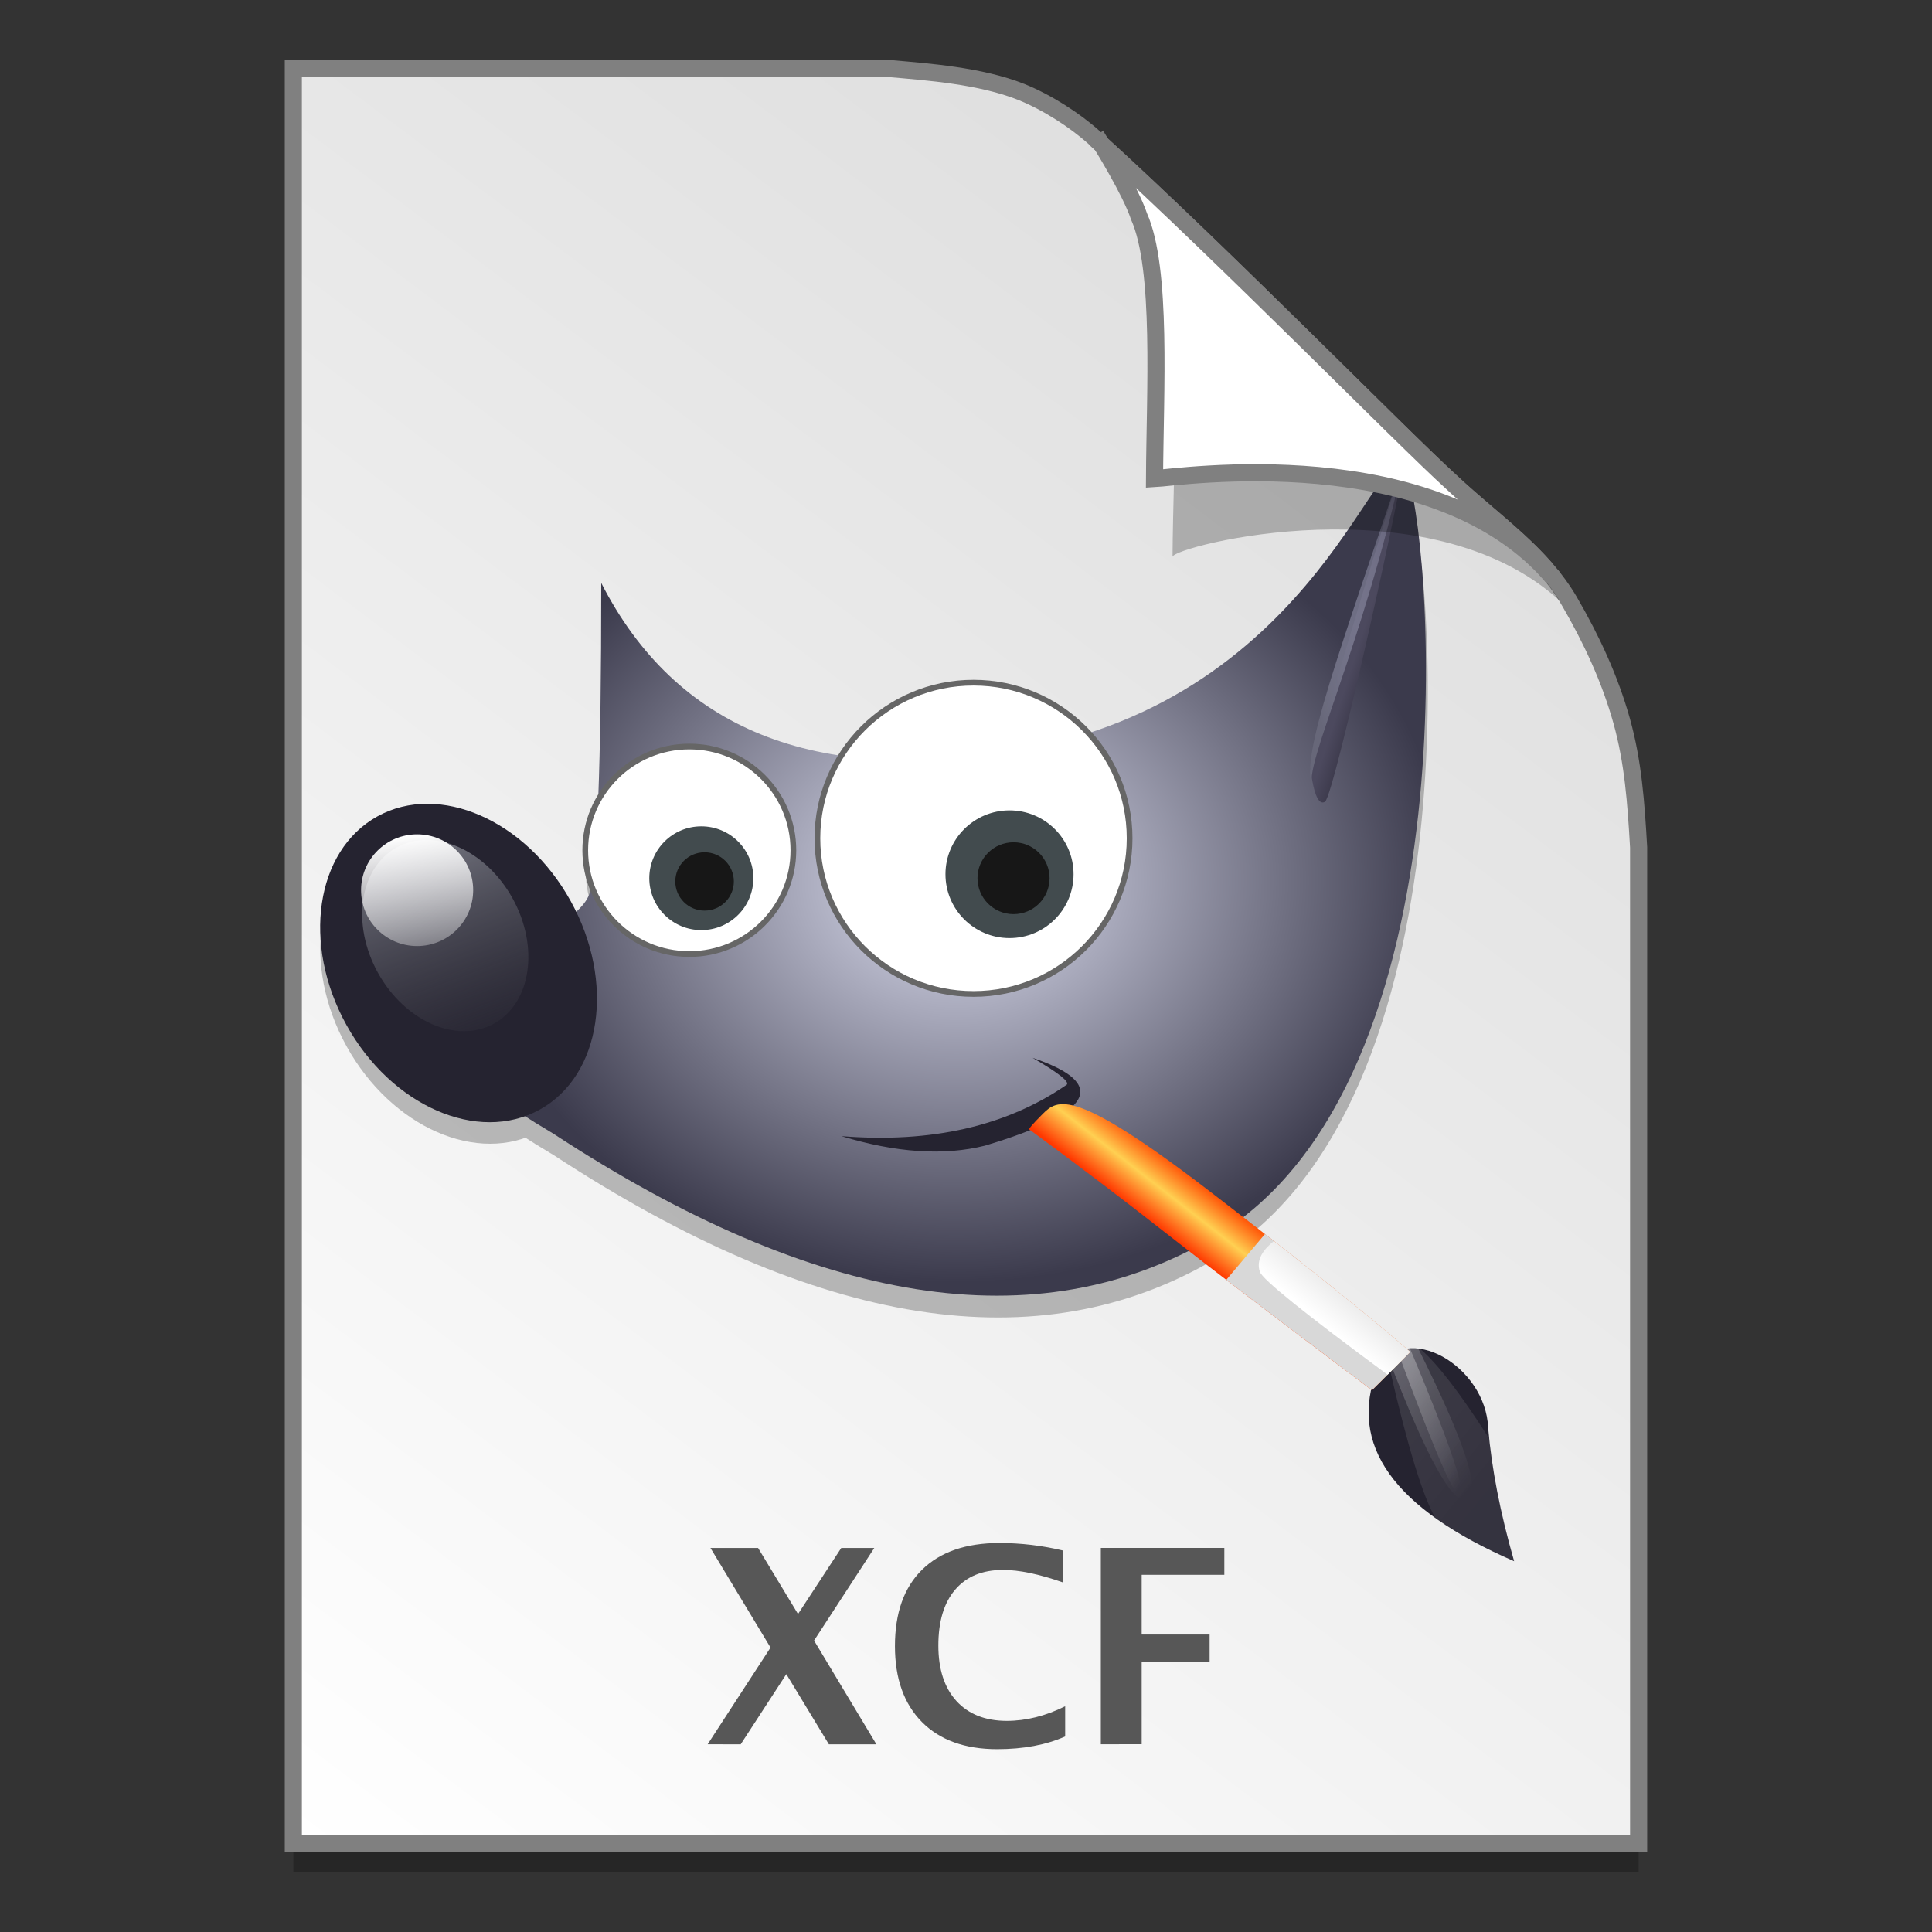 <?xml version="1.0" encoding="UTF-8" standalone="no"?>
<!-- Created with Inkscape (http://www.inkscape.org/) -->

<svg
   xmlns:osb="http://www.openswatchbook.org/uri/2009/osb"
   xmlns:dc="http://purl.org/dc/elements/1.1/"
   xmlns:cc="http://creativecommons.org/ns#"
   xmlns:rdf="http://www.w3.org/1999/02/22-rdf-syntax-ns#"
   xmlns:svg="http://www.w3.org/2000/svg"
   xmlns="http://www.w3.org/2000/svg"
   xmlns:xlink="http://www.w3.org/1999/xlink"
   xmlns:sodipodi="http://sodipodi.sourceforge.net/DTD/sodipodi-0.dtd"
   xmlns:inkscape="http://www.inkscape.org/namespaces/inkscape"
   width="128"
   height="128"
   viewBox="0 0 33.867 33.867"
   version="1.1"
   id="svg8"
   inkscape:version="0.92.2 5c3e80d, 2017-08-06"
   sodipodi:docname="org 2.svg">
  <rect x="0" y="0" width="33.867" height="33.867" fill="#333333" stroke="none"/>
  <defs
     id="defs2">
    <linearGradient
       id="linearGradient1830">
      <stop
         id="stop1826"
         style="stop-color:#d9d9d9;stop-opacity:1"
         offset="0" />
      <stop
         id="stop1828"
         style="stop-color:#ffffff;stop-opacity:1;"
         offset="1" />
    </linearGradient>
    <linearGradient
       osb:paint="solid"
       id="linearGradient6987">
      <stop
         id="stop6985"
         offset="0"
         style="stop-color:#77d2fb;stop-opacity:1;" />
    </linearGradient>
    <linearGradient
       inkscape:collect="always"
       xlink:href="#linearGradient1830"
       id="linearGradient1503-8-3"
       x1="29.203"
       y1="263.522"
       x2="4.584"
       y2="296.168"
       gradientUnits="userSpaceOnUse"
       gradientTransform="matrix(0.955,0,0,0.955,0.765,12.662)" />
    <radialGradient
       gradientUnits="userSpaceOnUse"
       cx="61.488"
       cy="47.272"
       fx="61.488"
       fy="47.272"
       r="43.369"
       gradientTransform="matrix(0.292,0,0,0.24,9.703,239.94)"
       id="radialGradient-1">
      <stop
         stop-color="#DEE0F2"
         offset="0%"
         id="stop1679" />
      <stop
         stop-color="#3B3A4C"
         offset="100%"
         id="stop1681" />
    </radialGradient>
    <linearGradient
       gradientUnits="userSpaceOnUse"
       gradientTransform="matrix(0.231,0,0,0.303,-114.622,215.246)"
       x1="20.398"
       y1="33.586"
       x2="18.084"
       y2="53.516"
       id="linearGradient-2">
      <stop
         stop-color="#757681"
         offset="0%"
         id="stop1684" />
      <stop
         stop-color="#41414A"
         stop-opacity="0"
         offset="100%"
         id="stop1686" />
    </linearGradient>
    <linearGradient
       gradientUnits="userSpaceOnUse"
       gradientTransform="matrix(0.265,0,0,0.264,9.703,239.94)"
       x1="15.054"
       y1="38.418"
       x2="16.761"
       y2="49.366"
       id="linearGradient-3-7">
      <stop
         stop-color="#FFFFFF"
         offset="0%"
         id="stop1689" />
      <stop
         stop-color="#FFFFFF"
         stop-opacity="0.318"
         offset="100%"
         id="stop1691" />
    </linearGradient>
    <linearGradient
       gradientUnits="userSpaceOnUse"
       gradientTransform="matrix(0.139,0,0,0.504,9.703,239.94)"
       x1="199.97"
       y1="13.904"
       x2="203.91"
       y2="18.492"
       id="linearGradient-4-9">
      <stop
         stop-color="#4C495E"
         offset="0%"
         id="stop1694" />
      <stop
         stop-color="#252330"
         offset="100%"
         id="stop1696" />
    </linearGradient>
    <linearGradient
       gradientUnits="userSpaceOnUse"
       gradientTransform="matrix(0.143,0,0,0.491,9.703,239.94)"
       x1="208.28"
       y1="2.279"
       x2="193.841"
       y2="17.05"
       id="linearGradient-5-3">
      <stop
         stop-color="#C1C2E1"
         stop-opacity="0.105"
         offset="0%"
         id="stop1699" />
      <stop
         stop-color="#676779"
         offset="100%"
         id="stop1701" />
    </linearGradient>
    <path
       inkscape:connector-curvature="0"
       d="m 122.214,109.305 c -11.791,-5.132 -16.246,-11.382 -13.366,-18.748 2.797,-4.873 10.601,-0.329 10.828,5.726 0.34,3.974 1.186,8.315 2.537,13.022 z"
       id="path-6" />
    <linearGradient
       gradientUnits="userSpaceOnUse"
       gradientTransform="scale(0.779,1.284)"
       x1="142.522"
       y1="70.997"
       x2="151.549"
       y2="83.121"
       id="linearGradient-8">
      <stop
         stop-color="#FFFFFF"
         stop-opacity="0.104"
         offset="0%"
         id="stop1705" />
      <stop
         stop-color="#FFFFFF"
         stop-opacity="0.069"
         offset="100%"
         id="stop1707" />
    </linearGradient>
    <path
       inkscape:connector-curvature="0"
       d="m 114.529,105.093 c 2.07,1.479 4.631,2.883 7.685,4.212 -1.234,-4.3 -2.047,-8.294 -2.438,-11.982 -2.773,-4.355 -5.017,-7.277 -6.732,-8.767 -1.28,-0.192 -2.514,0.1 -3.457,1.03 0.126,0.24 0.274,0.498 0.444,0.775 1.767,7.715 3.266,12.626 4.497,14.732 z"
       id="path-9" />
    <linearGradient
       gradientUnits="userSpaceOnUse"
       gradientTransform="scale(0.745,1.342)"
       x1="149.812"
       y1="66.744"
       x2="156.992"
       y2="77.018"
       id="linearGradient-11-8">
      <stop
         stop-color="#FFFFFF"
         stop-opacity="0.2"
         offset="0%"
         id="stop1711" />
      <stop
         stop-color="#FFFFFF"
         stop-opacity="0"
         offset="100%"
         id="stop1713" />
    </linearGradient>
    <path
       inkscape:connector-curvature="0"
       d="m 109.882,89.323 c 0.847,-0.68 1.886,-0.913 2.968,-0.793 4.53,9.083 6.141,13.99 4.833,14.722 -1.361,0.761 -3.961,-3.882 -7.8,-13.929 z"
       id="path-12" />
    <linearGradient
       gradientUnits="userSpaceOnUse"
       gradientTransform="scale(0.648,1.544)"
       x1="173.453"
       y1="57.974"
       x2="179.498"
       y2="66.623"
       id="linearGradient-14-0">
      <stop
         stop-color="#FFFFFF"
         stop-opacity="0.275"
         offset="0%"
         id="stop1717" />
      <stop
         stop-color="#FFFFFF"
         stop-opacity="0"
         offset="100%"
         id="stop1719" />
    </linearGradient>
    <path
       inkscape:connector-curvature="0"
       d="m 111.181,88.653 c 0.276,-0.078 0.561,-0.126 0.853,-0.144 3.656,8.683 5.314,13.438 4.974,14.266 -0.356,0.866 -2.351,-3.622 -5.983,-13.464 z"
       id="path-15" />
    <linearGradient
       gradientUnits="userSpaceOnUse"
       gradientTransform="matrix(0.062,-0.079,0.551,0.43,2.974,267.403)"
       x1="255.526"
       y1="26.458"
       x2="239.307"
       y2="26.458"
       id="linearGradient-17-2">
      <stop
         stop-color="#FF4900"
         offset="0%"
         id="stop1723" />
      <stop
         stop-color="#FFD052"
         offset="49.151%"
         id="stop1725" />
      <stop
         stop-color="#FF3800"
         offset="100%"
         id="stop1727" />
    </linearGradient>
    <linearGradient
       gradientUnits="userSpaceOnUse"
       gradientTransform="matrix(0.282,0,0,0.248,9.703,239.94)"
       x1="98.449"
       y1="83.22"
       x2="93.578"
       y2="88.469"
       id="linearGradient-18-4">
      <stop
         stop-color="#FFFFFF"
         stop-opacity="0"
         offset="0%"
         id="stop1730" />
      <stop
         stop-color="#FFFFFF"
         offset="100%"
         id="stop1732" />
    </linearGradient>
  </defs>
  <sodipodi:namedview
     id="base"
     pagecolor="#ffffff"
     bordercolor="#666666"
     borderopacity="1.0"
     inkscape:pageopacity="0.0"
     inkscape:pageshadow="2"
     inkscape:zoom="3.3421846"
     inkscape:cx="36.079061"
     inkscape:cy="46.421643"
     inkscape:document-units="mm"
     inkscape:current-layer="layer1"
     showgrid="false"
     units="px"
     inkscape:window-width="1600"
     inkscape:window-height="798"
     inkscape:window-x="0"
     inkscape:window-y="0"
     inkscape:window-maximized="1"
     showguides="false"
     inkscape:snap-nodes="false" />
  <g
     inkscape:label="Layer 1"
     inkscape:groupmode="layer"
     id="layer1"
     transform="translate(0,-263.133)">
    <g
       style="stroke-width:4.084"
       inkscape:transform-center-y="-9.4924686"
       inkscape:transform-center-x="5.4653607"
       inkscape:label="Capa 1"
       id="layer1-4-3"
       transform="matrix(0.536,0,0,0.537,-234.934,-13.785)">
      <g
         style="stroke-width:4.084"
         id="layer1-3-65-9"
         inkscape:label="Capa 1"
         transform="translate(0.42,0.035)" />
    </g>
    <g
       style="stroke-width:4.084"
       inkscape:transform-center-y="-9.4924686"
       inkscape:transform-center-x="5.4653607"
       inkscape:label="Capa 1"
       id="layer1-4"
       transform="matrix(0.536,0,0,0.537,-234.934,-13.76)">
      <g
         style="stroke-width:4.084"
         id="layer1-3-65"
         inkscape:label="Capa 1"
         transform="translate(0.42,0.035)" />
    </g>
    <path
       style="opacity:0.25;fill:#000000;fill-opacity:1;stroke:none;stroke-width:1.788;stroke-miterlimit:4;stroke-dasharray:none;stroke-opacity:1"
       d="m 5.142,264.839 v 31.106 h 23.582 v -17.455 c -0.045,-0.793 -0.097,-1.503 -0.298,-2.222 -0.205,-0.732 -0.527,-1.425 -0.912,-2.088 -0.493,-0.849 -1.326,-1.396 -2.067,-2.091 -0.449,-0.407 -1.419,-1.375 -2.594,-2.53 -1.165,-1.146 -2.531,-2.477 -3.671,-3.511 -0.337,-0.304 -0.826,-0.619 -1.281,-0.802 -0.353,-0.141 -0.768,-0.23 -1.169,-0.289 -0.413,-0.061 -0.812,-0.091 -1.111,-0.118 z"
       id="path5023-4-5"
       inkscape:connector-curvature="0"
       sodipodi:nodetypes="ccccascscsscc" />
    <path
       sodipodi:nodetypes="ccccascscsscc"
       inkscape:connector-curvature="0"
       id="path4623-8-3"
       d="m 5.142,264.338 v 31.106 h 23.582 v -17.455 c -0.045,-0.793 -0.097,-1.503 -0.298,-2.222 -0.205,-0.732 -0.527,-1.425 -0.912,-2.088 -0.493,-0.849 -1.326,-1.396 -2.067,-2.091 -0.449,-0.407 -1.419,-1.375 -2.594,-2.531 -1.165,-1.146 -2.531,-2.477 -3.671,-3.511 -0.337,-0.304 -0.826,-0.619 -1.281,-0.802 -0.353,-0.141 -0.768,-0.23 -1.169,-0.289 -0.413,-0.061 -0.812,-0.091 -1.111,-0.118 z"
       style="opacity:1;fill:url(#linearGradient1503-8-3);fill-opacity:1;stroke:#808080;stroke-width:0.3;stroke-miterlimit:4;stroke-dasharray:none;stroke-opacity:1" />
    <g
       transform="matrix(0.627,0,0,0.627,5.449,105.149)"
       id="layer1-0"
       inkscape:label="Layer 1"
       style="stroke-width:1.596">
      <g
         style="stroke-width:1.477"
         transform="matrix(1.08,0,0,1.08,-11.816,5.198)"
         id="g2025">
        <g
           transform="matrix(0.265,0,0,0.265,9.703,240.469)"
           id="g1976"
           style="opacity:0.25;fill:#000000;fill-rule:evenodd;stroke:none;stroke-width:1.477">
          <path
             id="path1950"
             d="M 33.092,13.762 C 40.403,28.077 53.979,33.543 73.822,30.159 103.585,25.084 109.341,-2.062 111.809,2.831 114.278,7.723 118.859,62.564 93.011,77.79 75.78,87.941 54.24,84.557 28.393,67.639 18.733,61.913 14.294,57.358 15.078,53.975 c 10.443,-4.164 16.057,-7.418 16.84,-9.76 0.783,-2.342 1.175,-12.493 1.175,-30.452 z"
             inkscape:connector-curvature="0"
             style="fill:#000000;stroke-width:1.477" />
          <path
             id="path1952"
             d="m 56.59,67.887 c 8.805,0.703 16.155,-0.975 22.05,-5.035 0.284,-0.296 -0.832,-1.173 -3.348,-2.631 7.513,2.54 5.966,5.404 -4.643,8.592 -4.019,1.011 -8.705,0.703 -14.059,-0.926 z"
             inkscape:connector-curvature="0"
             style="fill:#000000;stroke-width:1.477" />
          <ellipse
             ry="16.397"
             rx="12.532"
             cy="50.948"
             cx="19.131"
             transform="rotate(-29,19.131,50.948)"
             id="ellipse1954"
             style="fill:#000000;stroke-width:1.477" />
          <ellipse
             ry="9.846"
             rx="7.525"
             cy="48.265"
             cx="17.832"
             transform="rotate(-29,17.832,48.265)"
             id="ellipse1956"
             style="fill:#000000;stroke-width:1.477" />
          <ellipse
             ry="15.226"
             rx="15.273"
             cy="38.749"
             cx="69.514"
             id="ellipse1958"
             style="fill:#000000;stroke-width:1.477" />
          <ellipse
             ry="6.247"
             rx="6.266"
             cy="42.262"
             cx="73.038"
             id="ellipse1960"
             style="fill:#000000;stroke-width:1.477" />
          <ellipse
             ry="3.514"
             rx="3.525"
             cy="42.653"
             cx="73.43"
             id="ellipse1962"
             style="fill:#000000;stroke-width:1.477" />
          <ellipse
             ry="10.151"
             rx="10.182"
             cy="39.92"
             cx="41.708"
             id="ellipse1964"
             style="fill:#000000;stroke-width:1.477" />
          <ellipse
             ry="5.075"
             rx="5.091"
             cy="42.653"
             cx="42.883"
             id="ellipse1966"
             style="fill:#000000;stroke-width:1.477" />
          <ellipse
             ry="2.855"
             rx="2.864"
             cy="42.97"
             cx="43.201"
             id="ellipse1968"
             style="fill:#000000;stroke-width:1.477" />
          <ellipse
             style="fill:#000000;stroke-width:1.477"
             ry="5.466"
             rx="5.483"
             cy="43.824"
             cx="15.078"
             id="ellipse1970" />
          <path
             style="fill:#000000;stroke-width:1.477"
             id="path1972"
             d="m 102.471,31.909 c 5.512,-18.57 8.514,-28.403 9.004,-29.499 0.736,-1.644 -6.642,32.218 -7.576,32.763 -0.623,0.363 -1.099,-0.725 -1.429,-3.264 z"
             inkscape:connector-curvature="0" />
          <path
             style="fill:#000000;fill-rule:nonzero;stroke-width:1.477"
             id="path1974"
             d="m 102.681,33.684 c -0.9,-2.058 4.813,-13.302 8.933,-31.873 0.153,-0.688 0.378,-1.135 0.573,-1.713 C 105.164,20.934 101.431,30.824 102.681,33.684 Z"
             inkscape:connector-curvature="0" />
        </g>
        <path
           id="Path-25"
           d="m 18.458,243.581 c 1.934,3.788 5.526,5.234 10.776,4.338 7.875,-1.343 9.398,-8.525 10.051,-7.231 0.653,1.294 1.865,15.804 -4.974,19.833 -4.559,2.686 -10.258,1.79 -17.097,-2.686 -2.556,-1.515 -3.73,-2.72 -3.523,-3.615 2.763,-1.102 4.248,-1.963 4.456,-2.582 0.207,-0.62 0.311,-3.306 0.311,-8.057 z"
           inkscape:connector-curvature="0"
           style="fill:url(#radialGradient-1);fill-rule:evenodd;stroke:none;stroke-width:0.391" />
        <path
           id="Path-35"
           d="m 24.675,257.902 c 2.33,0.186 4.274,-0.258 5.834,-1.332 0.075,-0.078 -0.22,-0.31 -0.886,-0.696 1.988,0.672 1.578,1.43 -1.228,2.273 -1.063,0.268 -2.303,0.186 -3.72,-0.245 z"
           inkscape:connector-curvature="0"
           style="fill:#252330;fill-rule:evenodd;stroke:none;stroke-width:0.391" />
        <ellipse
           ry="4.338"
           rx="3.316"
           cy="228.804"
           cx="-109.947"
           transform="rotate(-29)"
           id="Oval-6"
           style="fill:#252330;fill-rule:evenodd;stroke:none;stroke-width:0.391" />
        <ellipse
           ry="2.605"
           rx="1.991"
           cy="228.016"
           cx="-109.904"
           transform="rotate(-29)"
           id="ellipse1742"
           style="fill:url(#linearGradient-2);fill-rule:evenodd;stroke:none;stroke-width:0.391" />
        <ellipse
           ry="4.029"
           rx="4.041"
           cy="250.192"
           cx="28.095"
           id="Oval-5"
           style="fill:#ffffff;fill-rule:evenodd;stroke:#666666;stroke-width:0.148;stroke-miterlimit:4;stroke-dasharray:none" />
        <ellipse
           ry="1.653"
           rx="1.658"
           cy="251.122"
           cx="29.027"
           id="Oval-7"
           style="fill:#424b4e;fill-rule:evenodd;stroke:none;stroke-width:0.391" />
        <ellipse
           ry="0.93"
           rx="0.933"
           cy="251.225"
           cx="29.131"
           id="ellipse1746"
           style="fill:#171717;fill-rule:evenodd;stroke:none;stroke-width:0.391" />
        <ellipse
           ry="2.686"
           rx="2.694"
           cy="250.502"
           cx="20.738"
           id="Oval-5-Copy"
           style="fill:#ffffff;fill-rule:evenodd;stroke:#666666;stroke-width:0.148;stroke-miterlimit:4;stroke-dasharray:none" />
        <ellipse
           ry="1.343"
           rx="1.347"
           cy="251.225"
           cx="21.049"
           id="Oval-7-Copy"
           style="fill:#424b4e;fill-rule:evenodd;stroke:none;stroke-width:0.391" />
        <ellipse
           ry="0.755"
           rx="0.758"
           cy="251.309"
           cx="21.133"
           id="Oval-7-Copy-2"
           style="fill:#171717;fill-rule:evenodd;stroke:none;stroke-width:0.391" />
        <ellipse
           style="fill:url(#linearGradient-3-7);fill-rule:evenodd;stroke:none;stroke-width:0.391"
           ry="1.446"
           rx="1.451"
           cy="251.535"
           cx="13.692"
           id="Oval-8" />
        <path
           style="fill:url(#linearGradient-4-9);fill-rule:evenodd;stroke:none;stroke-width:0.391"
           id="Path-37"
           d="m 36.815,248.383 c 1.458,-4.913 2.253,-7.515 2.382,-7.805 0.195,-0.435 -1.757,8.524 -2.004,8.668 -0.165,0.096 -0.291,-0.192 -0.378,-0.864 z"
           inkscape:connector-curvature="0" />
        <path
           style="fill:url(#linearGradient-5-3);fill-rule:nonzero;stroke:none;stroke-width:0.391"
           id="Path-33"
           d="m 36.87,248.852 c -0.238,-0.545 1.273,-3.519 2.364,-8.433 0.04,-0.182 0.1,-0.3 0.152,-0.453 -1.858,5.513 -2.846,8.13 -2.515,8.886 z"
           inkscape:connector-curvature="0" />
        <use
           height="100%"
           width="100%"
           y="0"
           x="0"
           style="fill:#252330;fill-rule:evenodd;stroke:none;stroke-width:1.477"
           id="Mask-3"
           xlink:href="#path-6"
           transform="matrix(0.265,0,0,0.265,9.703,239.94)" />
        <use
           height="100%"
           width="100%"
           y="0"
           x="0"
           style="fill:url(#linearGradient-8);fill-rule:evenodd;stroke:none;stroke-width:1.477"
           id="Combined-Shape-9"
           xlink:href="#path-9"
           transform="matrix(0.265,0,0,0.265,9.703,239.94)" />
        <use
           height="100%"
           width="100%"
           y="0"
           x="0"
           id="use1766"
           xlink:href="#path-12"
           style="fill:url(#linearGradient-11-8);fill-rule:evenodd;stroke:none;stroke-width:1.477"
           transform="matrix(0.265,0,0,0.265,9.703,239.94)" />
        <use
           height="100%"
           width="100%"
           y="0"
           x="0"
           id="use1771"
           xlink:href="#path-15"
           style="fill:url(#linearGradient-14-0);fill-rule:evenodd;stroke:none;stroke-width:1.477"
           transform="matrix(0.265,0,0,0.265,9.703,239.94)" />
        <path
           inkscape:connector-curvature="0"
           d="m 29.546,257.733 c -0.044,0 0.066,-0.132 0.331,-0.397 0.397,-0.397 0.798,-0.728 4.408,2.051 2.407,1.852 4.112,3.219 5.117,4.101 l -0.992,0.992 c -2.373,-1.782 -4.136,-3.127 -5.292,-4.035 -1.155,-0.908 -2.346,-1.812 -3.572,-2.712 z"
           id="Rectangle"
           style="fill:url(#linearGradient-17-2);fill-rule:evenodd;stroke:none;stroke-width:0.391" />
        <path
           style="fill:#d8d8d8;fill-rule:evenodd;stroke:none;stroke-width:0.391"
           inkscape:connector-curvature="0"
           d="m 35.64,260.436 c 1.704,1.328 2.958,2.346 3.762,3.052 l -0.992,0.992 c -1.501,-1.128 -2.758,-2.08 -3.772,-2.858 0.358,-0.424 0.692,-0.819 1.003,-1.187 z"
           id="path1774" />
        <path
           inkscape:connector-curvature="0"
           d="m 35.872,260.617 c 1.586,1.24 2.763,2.197 3.53,2.871 l -0.588,0.589 c -2.14,-1.578 -3.242,-2.467 -3.307,-2.665 -0.105,-0.321 0.103,-0.586 0.365,-0.794 z"
           id="path1776"
           style="fill:url(#linearGradient-18-4);fill-rule:evenodd;stroke:none;stroke-width:0.391" />
      </g>
    </g>
    <path
       sodipodi:nodetypes="ccccsccsc"
       inkscape:connector-curvature="0"
       id="path1355-8-5"
       d="m 19.621,266.161 c 0.016,0.025 0.535,0.863 0.694,1.334 0.431,0.966 0.247,3.789 0.239,5.397 0.026,-0.185 4.474,-1.331 6.783,0.767 -0.015,-0.026 -0.047,-0.077 -0.119,-0.178 -0.069,-0.096 -0.174,-0.238 -0.354,-0.422 -0.504,-0.577 -0.22,-0.081 -0.768,-0.65 -0.474,-0.43 -1.497,-1.45 -2.736,-2.669 -1.184,-1.165 -2.563,-2.508 -3.738,-3.58 z"
       style="opacity:0.248;fill:#000000;fill-opacity:1;stroke:none;stroke-width:0.286;stroke-miterlimit:4;stroke-dasharray:none;stroke-opacity:1" />
    <path
       style="opacity:1;fill:#ffffff;fill-opacity:1;stroke:#808080;stroke-width:0.3;stroke-miterlimit:4;stroke-dasharray:none;stroke-opacity:1"
       d="m 19.309,265.663 c 0.015,0.024 0.508,0.818 0.658,1.265 0.408,0.916 0.279,3.069 0.271,4.595 0.409,-0.021 4.921,-0.703 6.99,1.74 -0.028,-0.048 -0.098,-0.088 -0.137,-0.165 -0.478,-0.547 -1.087,-0.986 -1.644,-1.509 -0.449,-0.407 -1.42,-1.375 -2.594,-2.53 -1.123,-1.104 -2.43,-2.378 -3.545,-3.395 z"
       id="path4753-0-6"
       inkscape:connector-curvature="0"
       sodipodi:nodetypes="ccccccsc" />
    <g
       style="stroke-width:4.084"
       inkscape:transform-center-y="-9.4924686"
       inkscape:transform-center-x="5.4653607"
       inkscape:label="Capa 1"
       id="layer1-4-3-2"
       transform="matrix(0.511,0,0,0.512,-269.32,5.616)">
      <g
         style="stroke-width:4.084"
         id="layer1-3-65-9-9"
         inkscape:label="Capa 1"
         transform="translate(0.42,0.035)" />
    </g>
    <g
       style="stroke-width:4.084"
       inkscape:transform-center-y="-9.4924686"
       inkscape:transform-center-x="5.4653607"
       inkscape:label="Capa 1"
       id="layer1-4-1"
       transform="matrix(0.511,0,0,0.512,-269.32,5.64)">
      <g
         style="stroke-width:4.084"
         id="layer1-3-65-2"
         inkscape:label="Capa 1"
         transform="translate(0.42,0.035)" />
    </g>
    <g
       aria-label="XCF"
       style="font-style:normal;font-weight:normal;font-size:4.607px;line-height:1.25;font-family:sans-serif;letter-spacing:0px;word-spacing:0px;fill:#575757;fill-opacity:1;stroke:none;stroke-width:0.265"
       id="text1198">
      <path
         d="m 12.405,293.709 1.102,-1.695 -1.053,-1.746 h 0.835 l 0.7,1.158 0.758,-1.158 h 0.579 l -1.056,1.623 1.093,1.819 h -0.833 l -0.746,-1.23 -0.8,1.23 z"
         style="font-style:normal;font-variant:normal;font-weight:600;font-stretch:normal;font-size:4.762px;font-family:'Lucida Grande';-inkscape-font-specification:'Lucida Grande Semi-Bold';fill:#575757;fill-opacity:1;stroke-width:0.265"
         id="path1963" />
      <path
         d="m 18.672,293.572 q -0.5,0.223 -1.193,0.223 -0.846,0 -1.319,-0.477 -0.472,-0.477 -0.472,-1.33 0,-0.87 0.474,-1.337 0.477,-0.47 1.358,-0.47 0.563,0 1.119,0.133 v 0.56 q -0.63,-0.221 -1.056,-0.221 -0.544,0 -0.839,0.346 -0.295,0.344 -0.295,0.979 0,0.623 0.316,0.972 0.319,0.349 0.884,0.349 0.507,0 1.023,-0.256 z"
         style="font-style:normal;font-variant:normal;font-weight:600;font-stretch:normal;font-size:4.762px;font-family:'Lucida Grande';-inkscape-font-specification:'Lucida Grande Semi-Bold';fill:#575757;fill-opacity:1;stroke-width:0.265"
         id="path1965" />
      <path
         d="m 19.297,293.709 v -3.442 h 2.165 v 0.472 h -1.449 v 1.046 h 1.191 v 0.474 h -1.191 v 1.449 z"
         style="font-style:normal;font-variant:normal;font-weight:600;font-stretch:normal;font-size:4.762px;font-family:'Lucida Grande';-inkscape-font-specification:'Lucida Grande Semi-Bold';fill:#575757;fill-opacity:1;stroke-width:0.265"
         id="path1967" />
    </g>
  </g>
</svg>
